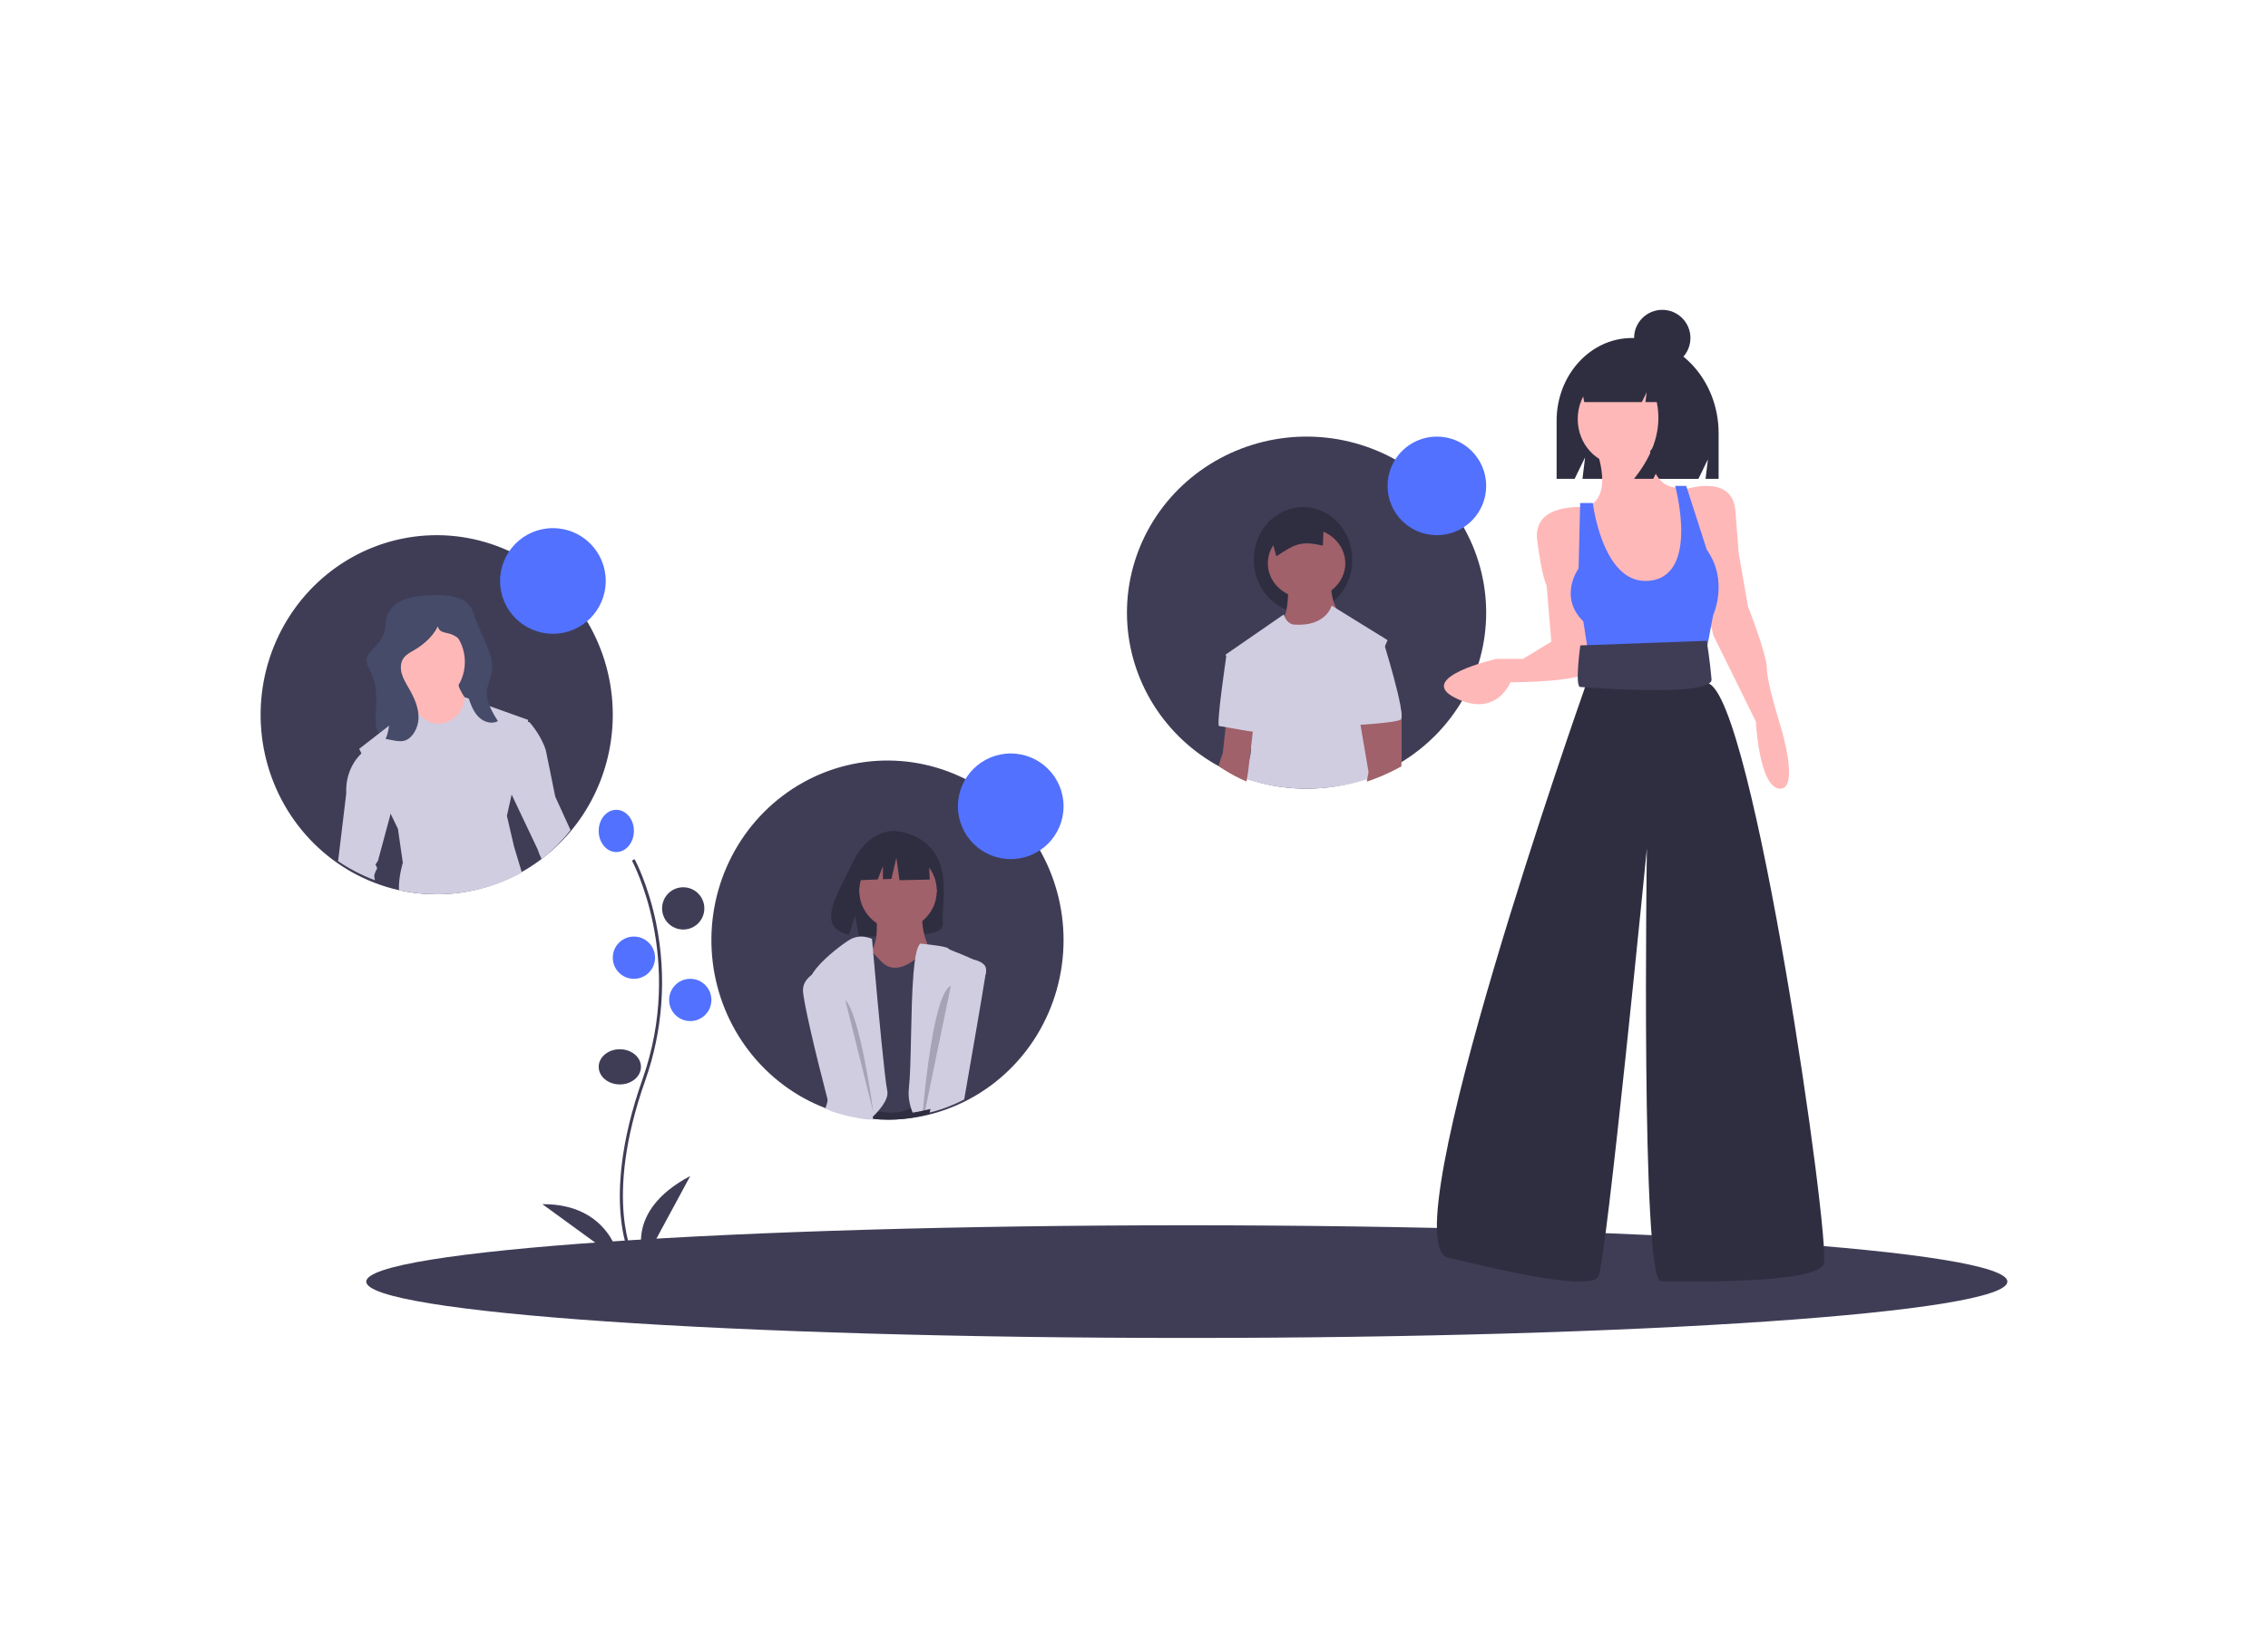 <svg width="322" height="234" viewBox="0 0 322 234" fill="none" xmlns="http://www.w3.org/2000/svg">
<path d="M87 101.5C87 105.548 86.055 109.539 84.243 113.141C82.431 116.743 79.805 119.853 76.581 122.214C75.7 122.862 74.778 123.45 73.822 123.974C68.582 126.835 62.516 127.704 56.706 126.425C55.469 126.154 54.255 125.786 53.074 125.323C48.818 123.664 45.087 120.849 42.285 117.184C39.483 113.519 37.717 109.142 37.176 104.527C36.636 99.912 37.342 95.234 39.219 90.998C41.096 86.763 44.071 83.131 47.825 80.496C51.578 77.861 55.965 76.321 60.514 76.045C65.062 75.769 69.598 76.766 73.631 78.928C77.664 81.091 81.042 84.336 83.398 88.314C85.754 92.293 87 96.852 87 101.5V101.5Z" fill="#3F3D56"/>
<path d="M71.291 101.723L71.155 101.767L64.983 103.766C63.19 104.347 61.371 104.933 59.49 105.025C58.126 105.092 56.815 104.844 55.473 104.649C54.714 104.538 53.927 104.554 53.576 103.757C53.093 102.657 53.445 100.898 53.434 99.725C53.421 98.574 53.353 97.4 52.991 96.306C52.91 96.059 52.814 95.819 52.703 95.585C52.396 94.941 51.957 94.285 52.064 93.58C52.148 93.02 52.56 92.578 52.946 92.167C53.702 91.366 54.465 90.478 54.671 89.391C54.773 88.864 54.736 88.313 54.851 87.788C55.068 86.789 55.821 85.97 56.709 85.475C57.597 84.981 58.615 84.775 59.624 84.651C60.514 84.542 61.411 84.492 62.309 84.502C63.286 84.511 64.284 84.6 65.188 84.978C66.093 85.355 66.903 86.055 67.218 86.991C67.663 88.316 67.066 89.857 67.643 91.125C67.934 91.766 68.484 92.245 68.894 92.814C69.231 93.291 69.469 93.832 69.594 94.403C69.718 94.974 69.728 95.564 69.622 96.138C69.374 97.442 68.545 98.832 69.198 99.986C69.614 100.72 70.483 101.032 71.129 101.575C71.186 101.624 71.241 101.673 71.291 101.723Z" fill="#454B69"/>
<path d="M211 87C211.002 91.292 209.877 95.512 207.732 99.254C205.587 102.995 202.495 106.131 198.754 108.361C198.303 108.631 197.842 108.885 197.373 109.128C196.673 109.491 195.954 109.823 195.218 110.117V110.119C194.983 110.215 194.749 110.305 194.512 110.392C194.401 110.434 194.288 110.476 194.175 110.515C191.393 111.499 188.459 112.001 185.501 112C183.56 112.001 181.624 111.786 179.732 111.358C178.749 111.135 177.78 110.855 176.832 110.518H176.83C175.626 110.09 174.457 109.574 173.332 108.973C173.039 108.819 172.75 108.657 172.466 108.489C172.267 108.374 172.073 108.257 171.879 108.137C168.131 105.816 165.066 102.576 162.985 98.739C160.904 94.901 159.879 90.598 160.011 86.253C160.144 81.909 161.43 77.674 163.741 73.965C166.052 70.256 169.31 67.202 173.193 65.105C177.075 63.007 181.448 61.938 185.881 62.003C190.313 62.068 194.652 63.264 198.469 65.475C202.286 67.685 205.449 70.833 207.646 74.608C209.844 78.382 211 82.654 211 87V87Z" fill="#3F3D56"/>
<path d="M185 87C188.866 87 192 83.642 192 79.5C192 75.358 188.866 72 185 72C181.134 72 178 75.358 178 79.5C178 83.642 181.134 87 185 87Z" fill="#2F2E41"/>
<path d="M231.694 48H231.694C225.788 48 221 53.262 221 59.753V68H223.561L225.044 64.944L224.673 68H241.136L242.484 65.222L242.147 68H244V61.525C244 54.055 238.49 48 231.694 48Z" fill="#2F2E41"/>
<path d="M168.5 190C232.841 190 285 186.418 285 182C285 177.582 232.841 174 168.5 174C104.159 174 52 177.582 52 182C52 186.418 104.159 190 168.5 190Z" fill="#3F3D56"/>
<path d="M89.727 179C89.678 178.916 88.528 176.897 88.129 172.703C87.763 168.856 87.999 162.371 91.197 153.326C97.255 136.189 89.8 122.362 89.724 122.224L90.092 122C90.111 122.035 92.035 125.56 93.171 131.174C94.673 138.616 94.126 146.354 91.595 153.481C85.547 170.589 90.043 178.687 90.09 178.767L89.727 179Z" fill="#3F3D56"/>
<path d="M87.5 121C88.881 121 90 119.657 90 118C90 116.343 88.881 115 87.5 115C86.119 115 85 116.343 85 118C85 119.657 86.119 121 87.5 121Z" fill="#5271FF"/>
<path d="M97 132C98.657 132 100 130.657 100 129C100 127.343 98.657 126 97 126C95.343 126 94 127.343 94 129C94 130.657 95.343 132 97 132Z" fill="#3F3D56"/>
<path d="M90 139C91.657 139 93 137.657 93 136C93 134.343 91.657 133 90 133C88.343 133 87 134.343 87 136C87 137.657 88.343 139 90 139Z" fill="#5271FF"/>
<path d="M98 145C99.657 145 101 143.657 101 142C101 140.343 99.657 139 98 139C96.343 139 95 140.343 95 142C95 143.657 96.343 145 98 145Z" fill="#5271FF"/>
<path d="M88 154C89.657 154 91 152.881 91 151.5C91 150.119 89.657 149 88 149C86.343 149 85 150.119 85 151.5C85 152.881 86.343 154 88 154Z" fill="#3F3D56"/>
<path d="M91.519 179C91.519 179 88.278 172.143 98 167L91.519 179Z" fill="#3F3D56"/>
<path d="M88 179C88 179 86.741 170.931 77 171L88 179Z" fill="#3F3D56"/>
<path d="M226.19 62.676C226.19 62.676 229.762 70.559 225 72.135L229.762 87L237.857 86.549L240 81.595L239.524 74.162L238.81 69.207C238.81 69.207 233.81 70.333 234.286 62L226.19 62.676Z" fill="#FFB8B8"/>
<path d="M224.94 72.027C224.94 72.027 217.57 71.361 218.24 76.69C218.91 82.019 219.58 83.129 219.58 83.129L220.25 91.122L216.229 93.565H212.433C212.433 93.565 200.819 96.23 206.626 99.116C212.433 102.003 214.443 96.896 214.443 96.896C214.443 96.896 225.163 96.896 225.833 95.119C226.503 93.343 224.94 72.027 224.94 72.027Z" fill="#FFB8B8"/>
<path d="M239 69.571C239 69.571 245.935 67.075 246.383 72.52C246.83 77.965 246.83 78.419 246.83 78.419L248.172 86.132C248.172 86.132 250.857 92.939 250.857 94.98C250.857 97.022 252.87 103.375 252.87 103.375C252.87 103.375 255.555 112.223 252.647 111.996C249.738 111.769 249.291 102.467 249.291 102.467L243.251 90.216L241.461 82.729L239 69.571Z" fill="#FFB8B8"/>
<path d="M226.142 71.434H224.344L224.12 80.726C224.12 80.726 221.198 84.708 224.794 88.248L225.693 94L242.099 93.336L243.222 87.363C243.222 87.363 245.47 82.496 242.323 78.071L239.402 69H237.829C237.829 69 241.472 82.225 233.783 82.496C227.491 82.717 226.142 71.434 226.142 71.434Z" fill="#5271FF"/>
<path d="M226.261 93.447L224.928 97.917C224.928 97.917 197.154 176.594 205.598 178.605C214.041 180.617 225.817 183.299 226.928 181.288C228.038 179.276 233.815 120.492 233.815 120.492C233.815 120.492 232.927 181.958 235.815 181.958C238.704 181.958 257.812 182.405 258.923 179.499C260.034 176.594 248.924 98.811 242.481 97.023L240.703 93L226.261 93.447Z" fill="#2F2E41"/>
<path d="M242.316 91L224.364 91.656C224.364 91.656 223.545 97.556 224.364 97.556C224.591 97.556 243.225 99.086 242.998 96.464C242.771 93.841 242.316 91 242.316 91Z" fill="#3F3D56"/>
<path d="M151 133.5C151.001 138.299 149.674 143.002 147.173 147.066C144.671 151.131 141.095 154.393 136.857 156.477C136.855 156.477 136.855 156.477 136.853 156.479C136.093 156.854 135.315 157.187 134.521 157.479C134.395 157.529 134.267 157.574 134.136 157.617C133.871 157.714 133.601 157.802 133.329 157.885C132.769 158.061 132.201 158.217 131.625 158.352H131.623L131.608 158.357L131.572 158.364C131.497 158.382 131.42 158.4 131.342 158.416C130.913 158.513 130.48 158.596 130.042 158.666C128.706 158.89 127.355 159.001 126.002 159C125.276 159 124.555 158.968 123.845 158.905C123.807 158.904 123.768 158.9 123.73 158.894C121.783 158.714 119.863 158.303 118.009 157.669C117.735 157.574 117.461 157.475 117.191 157.368C112.922 155.729 109.174 152.929 106.353 149.272C103.532 145.615 101.746 141.24 101.188 136.622C100.63 132.004 101.321 127.317 103.187 123.071C105.053 118.825 108.022 115.18 111.773 112.532C115.524 109.884 119.914 108.333 124.467 108.048C129.02 107.763 133.563 108.754 137.604 110.913C141.644 113.073 145.028 116.319 147.39 120.301C149.751 124.282 151 128.847 151 133.5V133.5Z" fill="#3F3D56"/>
<path d="M123 134.119C123 134.119 128.805 131.505 131.532 134.267C134.259 137.028 124.231 136.119 123 134.119Z" fill="#3F3D56"/>
<path d="M132.888 121.44C130.959 118.165 127.142 118.012 127.142 118.012C127.142 118.012 123.422 117.534 121.036 122.523C118.812 127.172 115.742 131.661 120.542 132.75L121.409 130.039L121.945 132.951C122.629 133.001 123.314 133.013 123.999 132.987C129.139 132.82 134.033 133.035 133.876 131.183C133.666 128.719 134.745 124.592 132.888 121.44Z" fill="#2F2E41"/>
<path d="M134.605 157.185C134.739 157.128 134.871 157.069 135 157.004L134.97 156.951L134.605 156.924L132.24 156.758H132.238L131.84 156.731L129.959 156.598L125.862 156.308L123.667 156.154L123.556 156.145H123.529L121.983 156.036L121.479 156L121 158.292C121.966 158.557 122.944 158.747 123.928 158.861C123.967 158.869 124.007 158.874 124.046 158.876C124.775 158.959 125.515 159 126.259 159C127.647 159.002 129.034 158.855 130.404 158.562C130.853 158.47 131.298 158.36 131.738 158.233C131.818 158.212 131.897 158.189 131.974 158.165L132.011 158.156L132.027 158.15H132.029C132.619 157.972 133.202 157.768 133.777 157.537L134.605 157.185Z" fill="#2F2E41"/>
<path d="M124.266 128.383C124.266 128.383 125.166 134.424 123.367 135.156C121.569 135.888 126.964 139 126.964 139H130.022L132 134.79C132 134.79 130.201 131.495 131.281 128.383C132.36 125.271 124.266 128.383 124.266 128.383Z" fill="#A0616A"/>
<path d="M134 157.003V136.458C134 136.458 133.777 134.348 132.007 134.897C131.826 134.954 131.651 135.027 131.482 135.115C131.189 135.273 130.91 135.456 130.647 135.66C130.546 135.736 130.443 135.819 130.336 135.909C130.327 135.915 130.319 135.924 130.31 135.931C126.972 138.741 125.392 136.81 125.04 136.458C124.911 136.331 124.574 135.97 124.196 135.563V135.561C124.032 135.386 123.861 135.203 123.699 135.023C123.198 134.483 122.757 134 122.757 134L121 135.404L121.429 146.048L121.529 148.559V148.561L121.562 149.341V149.346L121.836 156.155L121.877 157.183C122.472 157.372 123.076 157.531 123.686 157.659C123.866 157.697 124.056 157.734 124.251 157.769C125.773 158.044 127.689 158.186 128.905 157.533C129.151 157.401 129.409 157.293 129.675 157.211C130.204 157.052 130.755 156.976 131.307 156.986C131.425 156.988 131.541 156.992 131.657 156.999H131.659C132.181 157.036 132.698 157.125 133.202 157.264L134 157.003Z" fill="#3F3D56"/>
<path d="M125.29 157.004C124.903 157.544 124.472 158.045 124.002 158.5C123.857 158.643 123.712 158.782 123.565 158.919C123.535 158.947 123.505 158.972 123.475 159C121.6 158.816 119.751 158.394 117.966 157.743C117.702 157.646 117.438 157.544 117.178 157.435C117.342 156.982 117.471 156.515 117.564 156.039C118.742 150.038 115.316 140.93 115.018 139.469C114.909 138.944 115.31 138.215 115.951 137.439C117.35 135.751 119.896 133.844 120.836 133.334C121.548 132.988 122.346 132.908 123.105 133.107H123.107C123.345 133.16 123.578 133.236 123.803 133.334V133.337C123.806 133.371 123.829 133.635 123.869 134.087C123.891 134.334 123.916 134.635 123.948 134.987V134.99C124.006 135.647 124.078 136.467 124.163 137.402V137.404C124.677 143.167 125.606 153.196 125.968 154.902C126.102 155.534 125.804 156.266 125.29 157.004Z" fill="#D0CDE1"/>
<path d="M133.743 156.984C133.875 156.943 134.006 156.899 134.134 156.851C134.942 156.568 135.735 156.245 136.508 155.883C135.35 152.601 138.771 142.169 139.751 138.94V138.935C139.866 138.557 139.947 138.278 139.983 138.123C140.345 136.543 134.828 135.053 134.648 134.701C134.508 134.435 132.267 134.166 131.211 134.055C130.885 134.02 130.671 134 130.671 134C130.391 134.21 130.178 134.813 130.011 135.689C129.995 135.759 129.982 135.833 129.97 135.907C129.851 136.585 129.759 137.404 129.684 138.324C129.274 143.34 129.414 151.266 129.04 154.531C128.965 155.205 128.996 155.886 129.133 156.551C129.174 156.767 129.226 156.981 129.29 157.192C129.369 157.466 129.464 157.736 129.574 158C130.02 157.932 130.461 157.851 130.898 157.757C130.977 157.742 131.056 157.725 131.132 157.707L131.168 157.701L131.184 157.696H131.186C131.772 157.565 132.35 157.414 132.921 157.244L133.743 156.984Z" fill="#D0CDE1"/>
<path d="M132.5 127C132.776 127 133 126.776 133 126.5C133 126.224 132.776 126 132.5 126C132.224 126 132 126.224 132 126.5C132 126.776 132.224 127 132.5 127Z" fill="#A0616A"/>
<path d="M122.5 127C122.776 127 123 126.776 123 126.5C123 126.224 122.776 126 122.5 126C122.224 126 122 126.224 122 126.5C122 126.776 122.224 127 122.5 127Z" fill="#A0616A"/>
<path d="M134.349 157.268C134.471 157.226 134.591 157.181 134.708 157.131C135.45 156.841 136.178 156.509 136.888 156.137C136.888 156.138 136.888 156.14 136.888 156.141C136.888 156.142 136.889 156.143 136.89 156.144C136.889 156.141 136.89 156.138 136.892 156.135C138.132 149.024 139.447 141.418 139.865 138.731V138.727C139.937 138.26 139.983 137.944 139.995 137.802C140.161 136 136.009 136 136.009 136L135.347 139.629L134.349 145.112L134.006 146.996L132.192 156.945L132.134 157.264L132 158H132.002C132.54 157.865 133.07 157.71 133.594 157.535L134.349 157.268Z" fill="#D0CDE1"/>
<path d="M123.88 158.989C121.854 158.81 119.855 158.401 117.926 157.771C117.781 157.225 117.636 156.673 117.491 156.119C115.692 149.243 114 141.967 114 140.603C114 139.475 114.808 138.66 115.748 138.095C116.642 137.586 117.612 137.216 118.624 137C118.624 137 119.213 139.389 120.06 142.835C120.514 144.675 121.039 146.815 121.585 149.054V149.057C122.22 151.655 122.886 154.383 123.503 156.931C123.602 157.344 123.7 157.751 123.797 158.152V158.161C123.799 158.164 123.8 158.167 123.8 158.17C123.818 158.244 123.837 158.318 123.855 158.392C123.896 158.567 123.938 158.74 123.977 158.91C123.986 158.939 123.993 158.969 124 159C123.96 158.998 123.92 158.995 123.88 158.989V158.989Z" fill="#D0CDE1"/>
<path opacity="0.2" d="M120 142L124 158C124 158 122.133 144 120 142Z" fill="black"/>
<path opacity="0.2" d="M135 140L133.893 145.356L133.513 147.196L131.506 156.915H131.504L131.442 157.226H131.44L131.293 157.945H131.291L131.275 157.95L131.238 157.956L131 158C131.021 157.754 131.046 157.491 131.073 157.213C131.082 157.11 131.092 157.005 131.103 156.895C131.534 152.416 132.452 144.679 133.893 141.438C134.233 140.675 134.601 140.162 135 140Z" fill="black"/>
<path d="M127.5 132C130.538 132 133 129.538 133 126.5C133 123.462 130.538 121 127.5 121C124.462 121 122 123.462 122 126.5C122 129.538 124.462 132 127.5 132Z" fill="#A0616A"/>
<path d="M131.825 121.129L128.14 119L123.053 119.871L122 125L124.62 124.889L125.352 123.005V124.858L126.561 124.806L127.263 121.806L127.702 125L132 124.903L131.825 121.129Z" fill="#2F2E41"/>
<path d="M60.5 100C63.538 100 66 97.314 66 94C66 90.686 63.538 88 60.5 88C57.462 88 55 90.686 55 94C55 97.314 57.462 100 60.5 100Z" fill="#FFB8B8"/>
<path d="M58 98.667C58 98.667 58.783 101.833 58.783 102.167C58.783 102.5 62.5 104 62.5 104L65.826 103.5L67 100.5C67 100.5 65.043 98 65.043 97L58 98.667Z" fill="#FFB8B8"/>
<path d="M62.042 127C60.227 127.001 58.416 126.805 56.642 126.414C56.554 124.587 57.192 122.519 57.192 122.519L56.495 117.694L51 106.341L58.636 100.404C58.636 100.404 60.526 103.54 63.274 102.607C64.038 102.371 64.71 101.895 65.192 101.247C65.675 100.6 65.945 99.813 65.963 99L75 102.235L71.968 115.858L72.983 120.222L74.095 123.919C70.391 125.948 66.249 127.007 62.042 127Z" fill="#D0CDE1"/>
<path d="M48 122.296L49.159 112.672C48.98 108.949 51.321 107 51.321 107H54.02L56 113.558L54.965 117.403L53.661 122.242L53.3 122.774C53.3 122.774 53.661 123.304 53.48 123.483C53.3 123.66 53.12 124.369 53.12 124.369C53.12 124.369 53.158 124.622 53.225 125C51.38 124.306 49.626 123.399 48 122.296Z" fill="#D0CDE1"/>
<path d="M81 117.879C79.79 119.428 78.414 120.812 76.902 122C76.674 121.558 76.484 121.094 76.332 120.614L73.746 115.165L72 111.489L72.332 102L75.166 102.548C75.166 102.548 76.832 104.373 77.499 106.564L78.833 113.131L80.998 117.877L81 117.879Z" fill="#D0CDE1"/>
<path d="M182.879 83C182.879 83 183.033 86.966 182.104 87.881C181.176 88.797 186.749 92 186.749 92L190 86.966C190 86.966 188.761 84.831 189.071 83L182.879 83Z" fill="#A0616A"/>
<path d="M185.5 85C188.538 85 191 82.761 191 80C191 77.239 188.538 75 185.5 75C182.462 75 180 77.239 180 80C180 82.761 182.462 85 185.5 85Z" fill="#A0616A"/>
<path d="M194.749 109.178C194.784 109.586 194.818 109.995 194.851 110.403C194.737 110.445 194.621 110.487 194.505 110.526C191.641 111.502 188.619 112.001 185.574 112C183.575 112.001 181.582 111.788 179.634 111.363C178.622 111.142 177.625 110.863 176.648 110.529L176.646 110.548C176.644 110.542 176.644 110.535 176.646 110.529C176.682 110.081 176.771 109.638 176.911 109.209V109.207C177.041 108.754 177.218 108.231 177.42 107.654C177.638 107.037 177.652 105.688 177.606 104.421C177.601 104.325 177.599 104.226 177.594 104.131C177.575 103.721 177.552 103.327 177.529 102.978C177.476 102.19 177.42 101.63 177.42 101.63L174 92.962L182.259 87.261C182.747 88.756 183.792 88.703 183.792 88.703C188.225 88.991 189.041 86.097 189.066 86.002V86L197 90.906L193.738 98.397C193.738 98.397 193.871 99.666 194.059 101.604C194.087 101.889 194.115 102.19 194.147 102.504C194.328 104.406 194.549 106.775 194.749 109.178Z" fill="#D0CDE1"/>
<path d="M178 102.799L177.856 104.015L177.821 104.322L177.211 109.516L177.207 109.537V109.54L176.975 110.978L176.973 111C176.971 110.993 176.971 110.985 176.973 110.978C175.877 110.516 174.813 109.957 173.789 109.308C173.522 109.14 173.259 108.965 173 108.784C173.171 108.164 173.372 107.556 173.604 106.964L174.023 103.163L174.152 102L177.753 102.749L178 102.799Z" fill="#A0616A"/>
<path d="M176.353 93L174.101 93.211C174.101 93.211 172.625 103.112 173.091 103.112C173.557 103.112 178.838 104.236 178.994 103.955C179.149 103.674 176.353 93 176.353 93Z" fill="#D0CDE1"/>
<path d="M198.962 108.829C198.477 109.101 197.983 109.357 197.479 109.602C196.727 109.968 195.954 110.302 195.164 110.599V110.601C194.912 110.697 194.66 110.788 194.406 110.875C194.287 110.918 194.166 110.96 194.045 111L194.299 109.631L193.145 102.888L193 102.043L193.579 101.943L198.998 101V107.115C198.998 107.115 199.013 107.777 198.962 108.829Z" fill="#A0616A"/>
<path d="M193.218 90L196.187 90.396C196.187 90.396 199.764 101.732 198.851 102.207C197.937 102.683 192 103 192 103L193.218 90Z" fill="#D0CDE1"/>
<path d="M78.5 90C82.642 90 86 86.642 86 82.5C86 78.358 82.642 75 78.5 75C74.358 75 71 78.358 71 82.5C71 86.642 74.358 90 78.5 90Z" fill="#5271FF"/>
<path d="M143.5 122C147.642 122 151 118.642 151 114.5C151 110.358 147.642 107 143.5 107C139.358 107 136 110.358 136 114.5C136 118.642 139.358 122 143.5 122Z" fill="#5271FF"/>
<path d="M204 76C207.866 76 211 72.866 211 69C211 65.134 207.866 62 204 62C200.134 62 197 65.134 197 69C197 72.866 200.134 76 204 76Z" fill="#5271FF"/>
<path d="M230 66C233.314 66 236 63.09 236 59.5C236 55.91 233.314 53 230 53C226.686 53 224 55.91 224 59.5C224 63.09 226.686 66 230 66Z" fill="#FFB8B8"/>
<path d="M235.155 51.236C234.632 50.552 233.954 49.994 233.175 49.606C232.395 49.219 231.534 49.011 230.659 49H230.446C226.334 49 223 52.628 223 57.103V57.103H224.378L224.6 55.452L224.927 57.103H233.099L233.784 55.706L233.613 57.103H235.22C235.971 60.735 234.893 64.368 231.986 68H234.725L236.095 65.206L235.752 68H240.973L242 61.574C242 56.761 239.132 52.679 235.155 51.236Z" fill="#2F2E41"/>
<path d="M236 52C238.209 52 240 50.209 240 48C240 45.791 238.209 44 236 44C233.791 44 232 45.791 232 48C232 50.209 233.791 52 236 52Z" fill="#2F2E41"/>
<path d="M181.21 79C183.911 77.214 184.719 76.787 187.814 77.477L188 73L180 74.663L181.21 79Z" fill="#2F2E41"/>
<path d="M59.415 102.182C59.521 100.598 58.813 99.079 58.024 97.705C57.646 97.048 57.243 96.394 57.038 95.665C56.833 94.936 56.853 94.1 57.282 93.478C57.648 92.948 58.247 92.647 58.8 92.323C60.362 91.409 61.771 90.099 62.408 88.394C62.02 88.627 62.148 89.273 62.508 89.546C62.869 89.819 63.347 89.857 63.782 89.977C65.369 90.415 66.369 91.957 67.179 93.403C67.311 93.638 67.446 93.888 67.455 94.159C67.464 94.43 67.35 94.675 67.231 94.91C66.884 95.593 66.453 96.252 66.312 97.006C66.151 97.867 66.389 98.757 66.687 99.584C67.002 100.464 67.411 101.347 68.112 101.961C68.812 102.574 69.874 102.851 70.691 102.407C69.805 100.997 68.883 99.418 69.146 97.771C69.272 96.983 69.666 96.256 69.816 95.471C70.101 93.973 69.475 92.468 68.864 91.072L67.037 86.907C66.758 86.27 66.442 85.591 65.845 85.247C65.441 85.015 64.96 84.969 64.496 84.942C63.003 84.865 61.462 84.967 60.098 85.579C57.612 86.692 56.124 89.262 54.96 91.744C54.611 92.487 54.269 93.276 54.316 94.097C54.341 94.548 54.483 94.982 54.601 95.418C55.082 97.192 55.174 99.045 55.265 100.882C55.335 102.291 55.313 103.622 54.75 104.929C55.594 105.065 56.825 105.472 57.642 105.109C58.706 104.637 59.321 103.284 59.415 102.182Z" fill="#454B69"/>
</svg>
